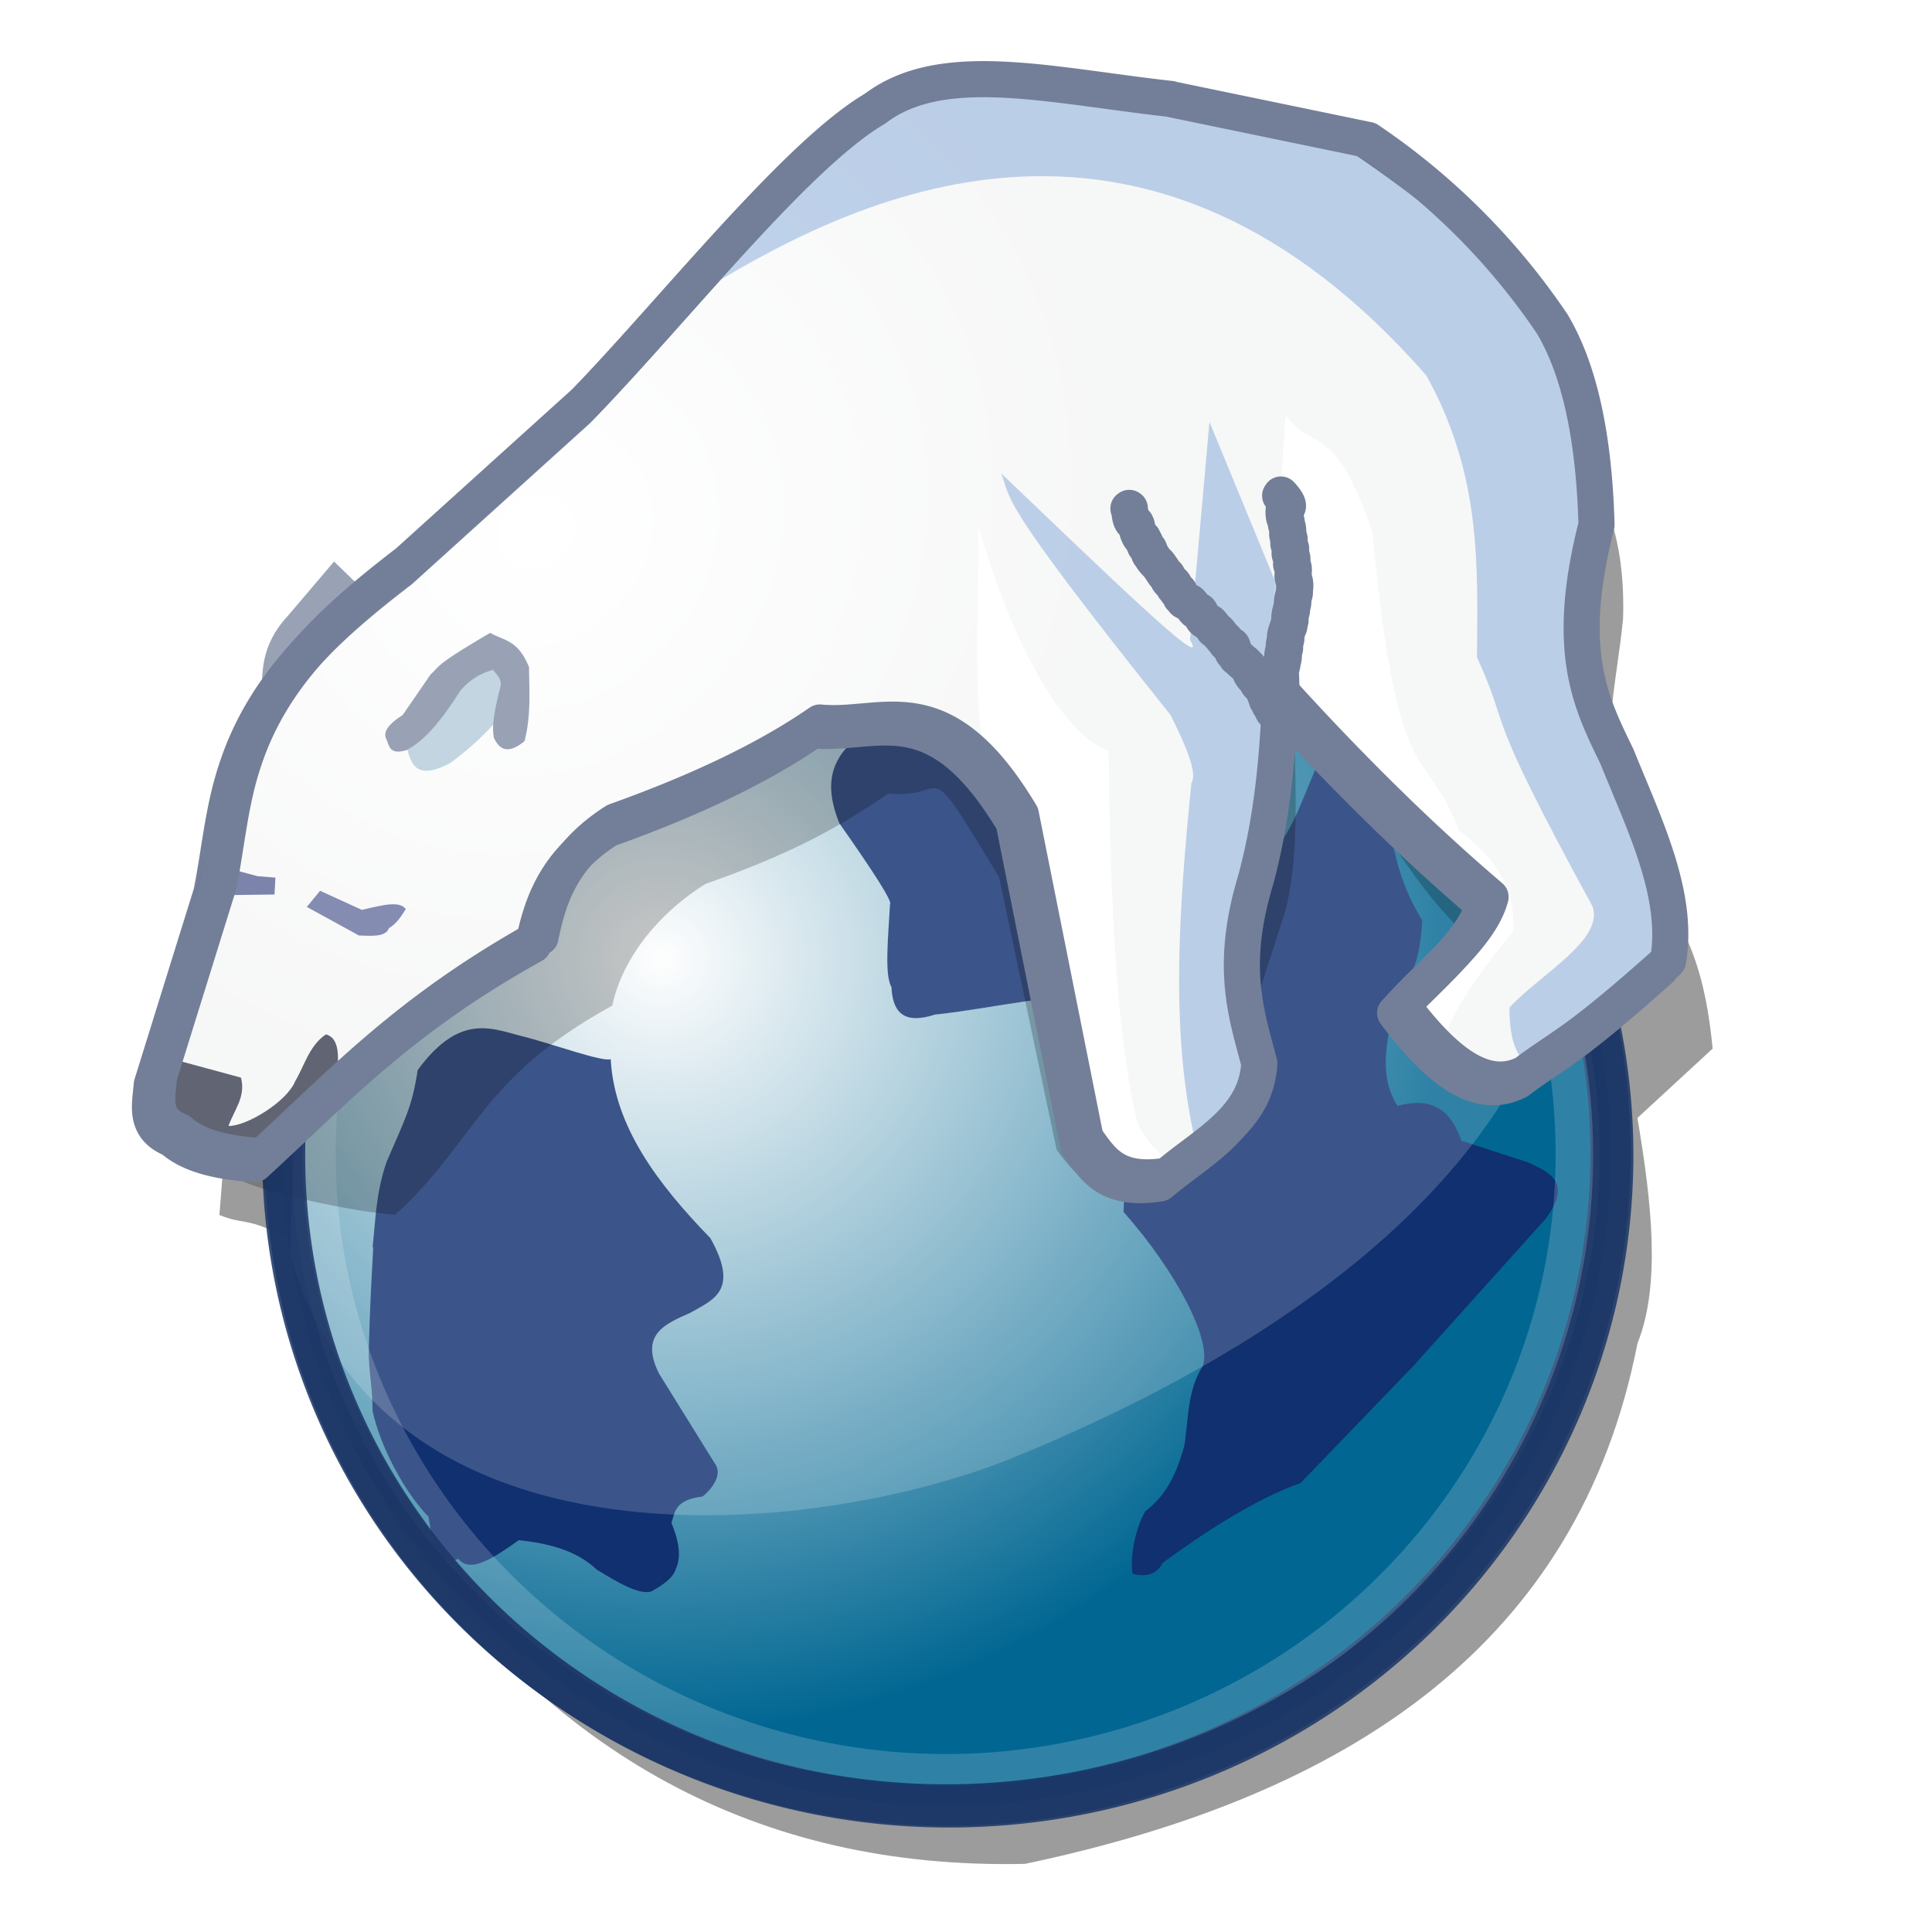 <svg xmlns="http://www.w3.org/2000/svg" viewBox="0 -15 535 535"><radialGradient id="b" cx="347.92" cy="287.94" r="160.16" gradientTransform="matrix(.345 1.048 -1.085 .34 540.45 -172.14)" gradientUnits="userSpaceOnUse"><stop offset="0" stop-color="#fefefe"/><stop offset="1" stop-color="#016792"/></radialGradient><radialGradient id="c" cx="-304.58" cy="117.19" r="210.5" gradientTransform="matrix(.48 .545 -.6 .528 364.95 236.35)" gradientUnits="userSpaceOnUse"><stop offset="0" stop-color="#fff"/><stop offset="1" stop-color="#00140f"/></radialGradient><filter id="d" color-interpolation-filters="sRGB"><feGaussianBlur stdDeviation="6.84"/></filter><filter id="a" color-interpolation-filters="sRGB"><feGaussianBlur stdDeviation="11.16"/></filter><path fill-opacity=".39" d="M60.76 321.48c1.62-18.53 1.18-34.06 12.89-67.25 5.68-24.12 9.02-48.49 37.68-70.13 43.05-33.7 83.47-75.07 123.94-116.25 12.9-15.64 25.57-31.45 69.41-22.1 20.95.66 45.17 6.07 71.4 14.4 28.11.68 43.28 23.92 58.5 47.09 12.68 16.33 15.34 32.66 14.88 49-2.02 21.05-8.35 40.44 2 66.28 17.41 17.62 21.02 35.23 22.8 52.85l-20.83 19.21c4 23.71 6.46 46.33 0 62.45-16.2 82.91-79.44 125.13-169.56 144.1-74.38 1.67-131.86-30.8-174.5-93.18-13.55-37.79-11.73-49.98-16.86-73.02-25.87-15.07-22.26-9.73-31.73-13.45z" filter="url(#a)"/><path fill="url(#b)" stroke="#1c3666" stroke-linecap="round" stroke-linejoin="round" stroke-opacity=".87" stroke-width="9.42" d="M570.3 334.77a155.45 148.51 0 1 1-310.9 0 155.45 148.51 0 1 1 310.9 0z" transform="matrix(1.183 0 0 1.215 -228.69 -102.34)"/><path fill="#103070" d="M126.9 416.65c3.36 4.25 10.08-.45 16.81-5.17 8.08.93 15.75 2.7 21.55 8.19 5.75 3.45 11.58 7.05 15.09 6.03 3.09-1.75 6.05-3.58 6.89-6.46 1.5-3.52.64-7.83-1.3-12.5.93-3.09 1.04-6.45 8.62-7.33 1.54-1.19 5.92-5.56 3.45-9.05l-15.52-25c-5.44-10.89 1.75-13.75 8.62-16.8 6.18-3.58 13.84-6.02 5.6-20.7-14.7-15.15-26.58-31-27.6-49.57-2.01.86-15.14-3.83-23.27-6.03-8.91-2.02-17.98-7.54-30.17 9.05-1.55 10-3.21 12.95-8.62 25.43-3 8.76-3.03 16.03-3.88 23.71.54-1.67-.51 7.44-1.05 28.44-.13 4.84 1.14 11.37 1.04 16.83 2.08 9.53 8.53 22.1 15.5 29.31l.87 5.18c2.02 2.86 2.19 8.8 7.33 6.47zm265.33-54.34l35.74-39.76c7.5-10.11 1.27-12.85-4.82-15.66l-18.47-6.02c-2.62-7.58-7.25-12.46-17.67-9.64-5.9-9.13-2.5-20.12 0-30.93 3.16-3.9 6.23-8.05 6.83-20.48-5.57-8.87-8-18.37-9.24-28.1l-.4-23.3c-8.78-2.53-14.98-1.36-17.67 4.82-5.08 9.78-7.58 21.27-15.26 29.32l-26.9-5.22c.41-39.54-3.09-70-21.69-65.46-2.6 8.74-40.02-4.67-51.7 2.64-14.16 15.43-13.7 26.14-16.57 37.53-5.76 6.45-4.89 13.57-2 20.9 9.64 13.7 14.86 21.85 14.05 22.48-.5 9.12-1.58 19.57.4 22.9.31 6.62 3.07 10.54 12.05 7.62 15.14-1.55 36.95-6.8 44.98-4.4 2.6 17 15.86 33.17 7.63 51l-.4 8.03c14.68 16.6 24.4 35.38 22 42.64-4.34 6.68-3.99 14.54-5.13 22.02-2.83 10.33-6.3 14.7-10.87 18.3-2.75 4.88-4.24 12.37-3.5 17.25 3.56.94 6.53.4 8.35-3 16.44-12.03 28.68-18.79 38.15-22.1l32.13-33.33z"/><path fill="#fff" fill-opacity=".18" d="M433.4 246.62c-9.47 52.85-59.4 103.63-152.02 141.7-55.83 22.95-175.28 34.42-200.92-55.42.06-101.87 39.08-180.31 167.65-204.9 88.4-1.3 149.17 39.75 185.29 118.62z"/><path fill="none" stroke="#fff" stroke-opacity=".18" stroke-width="6.96" d="M-133.96 226.62a100 141.98 0 1 1-200 0 100 141.98 0 1 1 200 0z" transform="matrix(1.75 0 0 1.2 671.3 32.58)"/><path fill-opacity=".22" d="M339.2 28.25l54.75 11.18c19.97 13.41 25.11 31.02 38.98 51.31 7.63 12.64 2.6 25.15 3.27 48.98-9 34.68 5.52 52.8 12.66 67.36 7.71 18.86 9.3 24.86 6.16 42.9-26.23 23.1-17.31 20.36-28.64 28.75-11.33 5.68-17.66-3.77-28.99-18.64 8.62-9.34 8.79-3.46 11.44-13.64-20.75-17.4-32.74-47.27-50.2-66.29-.7 16.3 2.06 39.5-2.83 57.46-7.3 23.7-13.85 37.9-10.18 51.6-.8 15.32-16.38 18-26.94 26.9-14.55 2.34-21.66-6.7-26.07-12.69l-15.94-75.51c-21.81-35.98-12.91-21.43-30.7-23.16-14.43 9.88-27.48 16.86-50.63 25.02-14.38 8.98-23.46 22.14-25.77 33.68-36.88 20.19-37.8 37.73-60.15 57.92-10.63-.59-40.4-6.79-44.91-10.81-7.93-3.18-6.1-9.26-5.67-14.91l16.52-52.41c2.34-11.42 3.14-22.84 7.08-34.25 8.03-23.92 26.1-39.45 45.3-54.04l49.09-43.8c25.2-25.58 58.47-67.53 80.42-80.28 18.56-13.92 48.12-6.38 81.94-2.65z"/><path fill="#99a2b5" d="M72.5 179.25c.03-7.72-.53-15.39 7.25-23.75l12.75-15 7.75 7.5z"/><path fill="none" stroke="#1c3666" stroke-linecap="round" stroke-linejoin="round" stroke-opacity=".87" stroke-width="9.42" d="M570.3 334.77a155.45 148.51 0 1 1-310.9 0 155.45 148.51 0 1 1 310.9 0z" transform="matrix(1.183 0 0 1.215 -227.93 -101.84)"/><path fill="#fff" stroke="#737f98" stroke-linecap="round" stroke-linejoin="round" stroke-width="10" d="M322.16 14.56l54.72 11.32a188.94 188.94 0 0 1 50.95 50.95c7.63 12.8 11.61 31.53 12.27 55.66-8.98 35.11-1.48 49.4 5.66 64.15 7.71 19.1 17.3 38.34 14.15 56.6-26.2 23.39-28.29 22.64-39.62 31.13-11.32 5.75-22.64-3.8-33.96-18.86 8.62-9.46 21.78-19.7 24.43-30.02-20.74-17.6-40.7-37.73-58.18-56.98-.69 16.51-1.93 33.92-6.8 52.1-7.3 24-2.74 37.07.94 50.95-.8 15.51-14.92 22.13-25.47 31.13-14.54 2.37-18.23-4.3-22.64-10.37l-17.93-89.62c-21.8-36.42-37.89-23.72-55.66-25.47-14.42 10.01-33.46 19.1-56.6 27.36-14.36 9.1-18.44 20.4-20.75 32.08-36.86 20.44-54.75 40.23-77.1 60.67-10.62-.59-18.37-2.8-22.89-6.89-7.92-3.22-6.09-9.37-5.66-15.09l16.51-53.06c2.34-11.56 3.14-23.12 7.07-34.68 8.03-24.22 26.1-39.94 45.3-54.72l49.05-44.34c25.18-25.9 58.44-68.37 80.37-81.28 18.55-14.09 48.1-6.46 81.9-2.68z"/><path fill="#c2d4ee" d="M197 64c42.79-25.97 121.25-62.66 198 25 15.36 27.78 14.15 52.8 14 78 10.04 21.96.43 11.17 32 69 3.22 9.33-14.38 18.67-23 28-.04 9.38 2.08 16.59 10 18l33-29v-20l-26-60 3-40c7.38-11.17-1.89-32.33-7-51-8.3-13.87-17.4-28.08-57-55-19.57-8.3-63.05-13.18-100-19-28.63.89-53.69 23.2-77 56zm134.46 239c-7.54-30.52-5.11-65.58-1.54-101.15 1.72-2.64-1.38-10.1-5.77-18.85-49.2-61.58-43.8-59.26-46.92-66.92 26.03 24.76 58.56 56.6 52.31 46.15l5.38-60.38 23.47 56.93c-6.04 17.68-9.48 42.58-10.39 74.62-8.81 21.42-5.97 30.13-3.84 39.62l4.23 19.23-16.92 10.77z"/><path fill="url(#c)" d="M271 131c9.71 33.63 23.56 57.39 36 62 .47 42.69 2.2 78.96 8 103 4.15 8.06 9.19 12.58 16 10l13-21 7-110 5-75c8 10.67 13.1 1.05 24 32 7.14 74.72 14.5 57.93 24 83 12.6 9.33 15.68 18.67 15 28-12.9 15.35-17.69 24.6-20 32l16 6 45-29-4-36-19-44 2-47-4-40-54-62L252 8l-93 86-49 47-46 53-25 96 31 16 61-54 16-7 17-35c17.98-3.93 37.36-12.07 58-24 15.7-1.88 28.82-14.04 52 14-4.9-15.2-3.09-43.83-3-69z" filter="url(#d)" opacity=".19"/><path fill="#c2d5e0" d="M124.75 196.25s11.25-8 17-17.25l-6-12-23.5 23.25c1.32 5.46 2.12 11.54 12.5 6z"/><path fill="#99a2b5" d="M107 189.75c-1.15-2.25 1-4.5 4.5-6.75l7.75-11.25c2.66-2.35.75-2.3 16.5-11.5 3.7 2.17 7.67 1.81 10.75 9.5.04 6.68.6 13.19-1.25 20.5-3.39 2.71-6.44 3.58-8.5-1-.35-2.25-.52-4.95 1.75-13.75.68-2.12-.74-3.53-2-5a17.7 17.7 0 0 0-9 5.75c-4.5 6.99-9.18 13.46-15 16.5-4.65 1.35-4.66-1.18-5.5-3z"/><path fill="#858cb1" d="M84.99 236.15l14.4 7.9c3.53.1 7.38.5 8.31-2.02 2.29-1.4 3.43-3.36 4.67-5.28-1.8-2.57-7.27-.85-12.17.2l-11.57-5.28-3.65 4.46z"/><path fill="#7c84ab" d="M63.77 225.6l7.55 2.03 4.95.4-.26 4.67-15.36.2z"/><path fill="#616472" d="M47.26 278.13l19.47 5.28c1.42 5.31-1.95 9.04-3.45 13.38 4.92.14 16.16-6.7 18.46-12.37 2.63-4.48 3.95-9.94 8.52-12.98 2.23.62 3.71 2.73 3.25 8.73-7.1 12.73-15.55 17.31-23.33 25.97L43 297.61l4.26-19.47z"/><g stroke="#737f98" stroke-linecap="round" stroke-linejoin="round" stroke-width="10"><path fill="none" d="M324.16 12.44l54.72 11.32a188.94 188.94 0 0 1 50.95 50.94c7.63 12.8 11.61 31.54 12.27 55.66-8.98 35.12-1.48 49.4 5.66 64.15 7.71 19.1 17.3 38.34 14.15 56.6-26.2 23.4-28.29 22.64-39.62 31.14-11.32 5.75-22.64-3.81-33.96-18.87 8.62-9.46 21.78-19.7 24.43-30.01-20.74-17.62-40.7-37.73-58.18-57-.69 16.5-1.93 33.93-6.8 52.1-7.3 24-2.74 37.06.94 50.94-.8 15.5-14.92 22.12-25.47 31.13-14.54 2.37-18.23-4.31-22.64-10.38l-17.92-89.62c-21.8-36.43-37.89-23.73-55.66-25.47-14.42 10-33.46 19.09-56.6 27.35-14.36 9.09-18.44 20.39-20.75 32.07-36.86 20.44-54.75 40.22-77.1 60.66-10.62-.6-18.37-2.82-22.89-6.9-7.92-3.22-6.09-9.37-5.66-15.1l16.51-53.06c2.33-11.56 3.13-23.12 7.07-34.68 8.03-24.22 26.1-39.94 45.28-54.72l49.06-44.34c25.2-25.9 58.44-68.38 80.38-81.28C260.85 1 290.4 8.63 324.2 12.4z"/><path fill="#fff" d="M354.7 121.94c.54.6 2.06 2.23 1.95 3.23-.07.62-.5.34-.84.52-.08.05-.07.16-.11.24 0 .72-.01 1.5.16 2.2.05.22.17.42.24.64.26.8.2.64.3 1.48.2.61.32 1.23.34 1.88 0 .27-.05.53-.02.8.03.32.18.7.3.98.25.51-.04 1.05.02 1.57.02.2.28.84.35 1.02.38.58-.11 1.32.01 1.9.03.11.12.2.17.3.4.64.37 1.4.29 2.13-.01.13-.07.26-.05.4.01.08.1.14.15.22.56.91.25 2.03.21 3.03.16.72.43 1.43.5 2.17.07.7-.04 1.4-.09 2.08 0 .21.01.41-.02.61-.04.23-.13.45-.2.67-.06.23-.13.46-.18.7-.34 1.9.12-.28-.07 1.33-.02.23-.1.44-.15.66l-.14.7c-.02.24-.02.5-.07.74-.26 1.34-.14 0-.35 1.26-.08.52-.05.9-.03 1.41-.2.57-.2 1.2-.38 1.77l-.2.44c-.16.4-.26.81-.4 1.21-.3.6-.12 1.03-.17 1.6-.03.4-.2.76-.28 1.16-.04.24-.05.48-.08.72 0 .27.02.54 0 .81-.03.22-.28 1.07-.33 1.31-.26 1.45.11-.18-.06 1.4-.02.22-.1.43-.16.65-.44 1.8.12-.6-.22 1.3l-.35 1.4c-.08.48-.04.77-.03 1.26.1 1.22.11 2.44.1 3.66h-.38c.01-1.22 0-2.43-.1-3.65 0-.56-.05-.8.05-1.36l.34-1.36c.36-1.93-.19.4.24-1.34.05-.18.13-.37.15-.56.18-1.65-.19.07.08-1.48.08-.4.27-.8.31-1.2.03-.29.01-.57.01-.85.03-.25.05-.5.1-.77.05-.35.24-.68.27-1.04.02-.19-.04-.38-.04-.58.01-.47.1-.69.23-1.17.15-.4.26-.84.42-1.25l.18-.33c.17-.54.17-1.15.38-1.69 0-.59-.05-.93.05-1.5.35-2.08-.03.75.35-1.2.05-.27.06-.54.08-.8l.15-.7c.05-.18.12-.37.14-.56.18-1.65-.27.51.08-1.43l.37-1.28c.04-.2.02-.4.03-.62.04-.65.15-1.33.1-1.98-.08-.76-.38-1.49-.5-2.24.03-.94.34-2-.19-2.85-.06-.14-.16-.28-.18-.44-.02-.12.04-.25.05-.37.08-.66.12-1.34-.25-1.93-.07-.16-.17-.32-.2-.49-.12-.56.33-1.17.01-1.72-.12-.33-.34-.84-.37-1.18-.05-.47.21-.95 0-1.4-.14-.39-.28-.72-.32-1.14-.03-.25.02-.5.02-.76a6.23 6.23 0 0 0-.34-1.86c-.08-.8-.02-.6-.27-1.39-.09-.25-.2-.48-.27-.73-.19-.8-.2-1.67-.08-2.47.13-.13.22-.3.37-.39s.5.12.51-.05c.07-1.05-1.35-2.49-1.9-3.12l.33-.19zm-42 3.7c.45 1.08.24 2.48.94 3.49.27.38.32.21.65.5.11.08.18.2.27.3.08.2.2.38.25.58.06.2.07.42.12.63.18.76.48 1.63.93 2.28.11.16.28.26.42.38.55.47-.09-.16.31.72.04.08.15.1.22.15.1.17.24.33.31.51.44 1.25-.18.4.5 1.18.4.36.73.8.82 1.33.03.17-.04.36.01.52.05.13.18.2.27.3l.3.35c.35.55.7 1.11 1.14 1.6l.58.56c.33.37.6.8.9 1.2.41.61.76 1.27 1.28 1.8.11.11.26.17.35.3.17.26.24.6.4.86.32.71 1.13 1.01 1.52 1.7.73 1.27-.19.27.6 1.04l.3.5c.13.06.3.08.4.2.36.4.12.44.33.8l.2.2c.08.18.13.38.2.57.12.1.27.18.38.3.16.16.23.4.4.54.3.3.81.35 1.15.51.51.23.5.31.84.7.46.47.84 1.33 1.4 1.7.6.4.66-.16 1.07.65.14.64 0 .18.48.92.14.21.24.45.4.65.46.56 1.15.78 1.73 1.18.26.27.76.77.96 1.1.18.28.13.5.37.7l.6.36c.15.13.32.23.45.38.43.48.83 1.14 1.27 1.61.1.11.23.17.34.26l.4.45c.04.1.2.62.38.74l.41.16.42.3c.18.12.4.2.53.36.12.14.15.35.22.52.17.41-.06.86.23 1.22l.5.51c.97 1.27-.02.38 1.02 1.22.4.24.64.65 1 .93l.32.16c.36.3.83.8 1.11 1.15.7.46.7 1.37 1.12 2.03.1.13.23.22.35.34l.27.5c.5.2.81.67 1.02 1.14.08.16.07.36.16.51.08.14.23.22.34.34l.31.38c.4.3.95.63 1.15 1.11.05.1.3 1.38.32 1.43.07.22.2.42.28.64.86-.73 0 .74.28.81l-.03-.1c.1.14.22.27.3.43.22.4.28.64.42 1.06l.21.22c.1.15.13.31.2.46.12.25.47.88.57 1.07l-.34.18c-.33-.6-.58-1.27-1-1.8l-.17-.52c-.07-.18-.2-.33-.24-.52l.06-.19c-.08-.08-.23-.04-.33-.1-.24-.17.2-.9-.29-.83-.1-.24-.23-.47-.3-.72-.09-.25-.12-.52-.17-.78-.03-.16-.02-.34-.08-.5-.2-.47-.78-.8-1.15-1.09-.23-.29-.52-.54-.7-.86l-.12-.42c-.22-.5-.54-.9-1.03-1.16-.7-1.42.46.83-.62-.86-.4-.64-.38-1.5-1.06-1.94l-.7-.72-.3-.33-.4-.23c-.35-.27-.59-.67-.97-.9-1.2-1-.1.04-1.06-1.25-.17-.22-.42-.39-.58-.63-.27-.39-.1-.8-.23-1.23-.02-.1 0-.24-.07-.32-.57-.64-1.65-.64-1.8-1.6l-.36-.4c-.13-.12-.28-.2-.4-.34-.15-.15-.24-.34-.38-.5l-.43-.46-.4-.58c-.12-.13-.28-.23-.42-.35-.23-.15-.48-.26-.68-.44-.33-.29-.12-.28-.37-.69-.17-.27-.66-.78-.88-1.02-.63-.43-1.33-.68-1.83-1.29-.15-.19-.25-.42-.38-.63-.53-.83-.39-.4-.53-1.03.1-.23.1-.1-.3-.25-.23-.09-.49-.12-.69-.26-.56-.37-.94-1.24-1.4-1.7-.49-.63-.72-.52-1.44-.87-.82-.39-.38-.25-.9-.84-.16-.17-.34-.3-.5-.46-.3-.97.06.01-.4-.78a.98.98 0 0 1-.09-.29c-.03-.1.02-.23-.05-.3-1.18-1.28-.04.52-.79-.76-1.15-1.29.2.35-.6-1.07-.4-.7-1.26-1-1.58-1.75l-.19-.36c-.05-.13-.04-.29-.1-.4-.1-.14-.27-.22-.39-.34-.52-.54-.89-1.2-1.29-1.82-.29-.38-.54-.79-.86-1.15-.64-.72-1.3-1.27-1.74-2.18-.17-.2-.57-.65-.65-.89-.04-.12.03-.26.01-.4-.07-.5-.4-.87-.76-1.2-.8-1.1-.13 0-.53-1.23-.34-1.06-.1.2-.57-.83-.29-.67.61.24-.19-.46-.16-.16-.36-.29-.49-.48-.72-1.03-.86-2.28-1.25-3.42-.27-.37-.69-.49-.96-.88-.7-1.05-.53-2.48-.98-3.62l.38-.05z"/></g></svg>